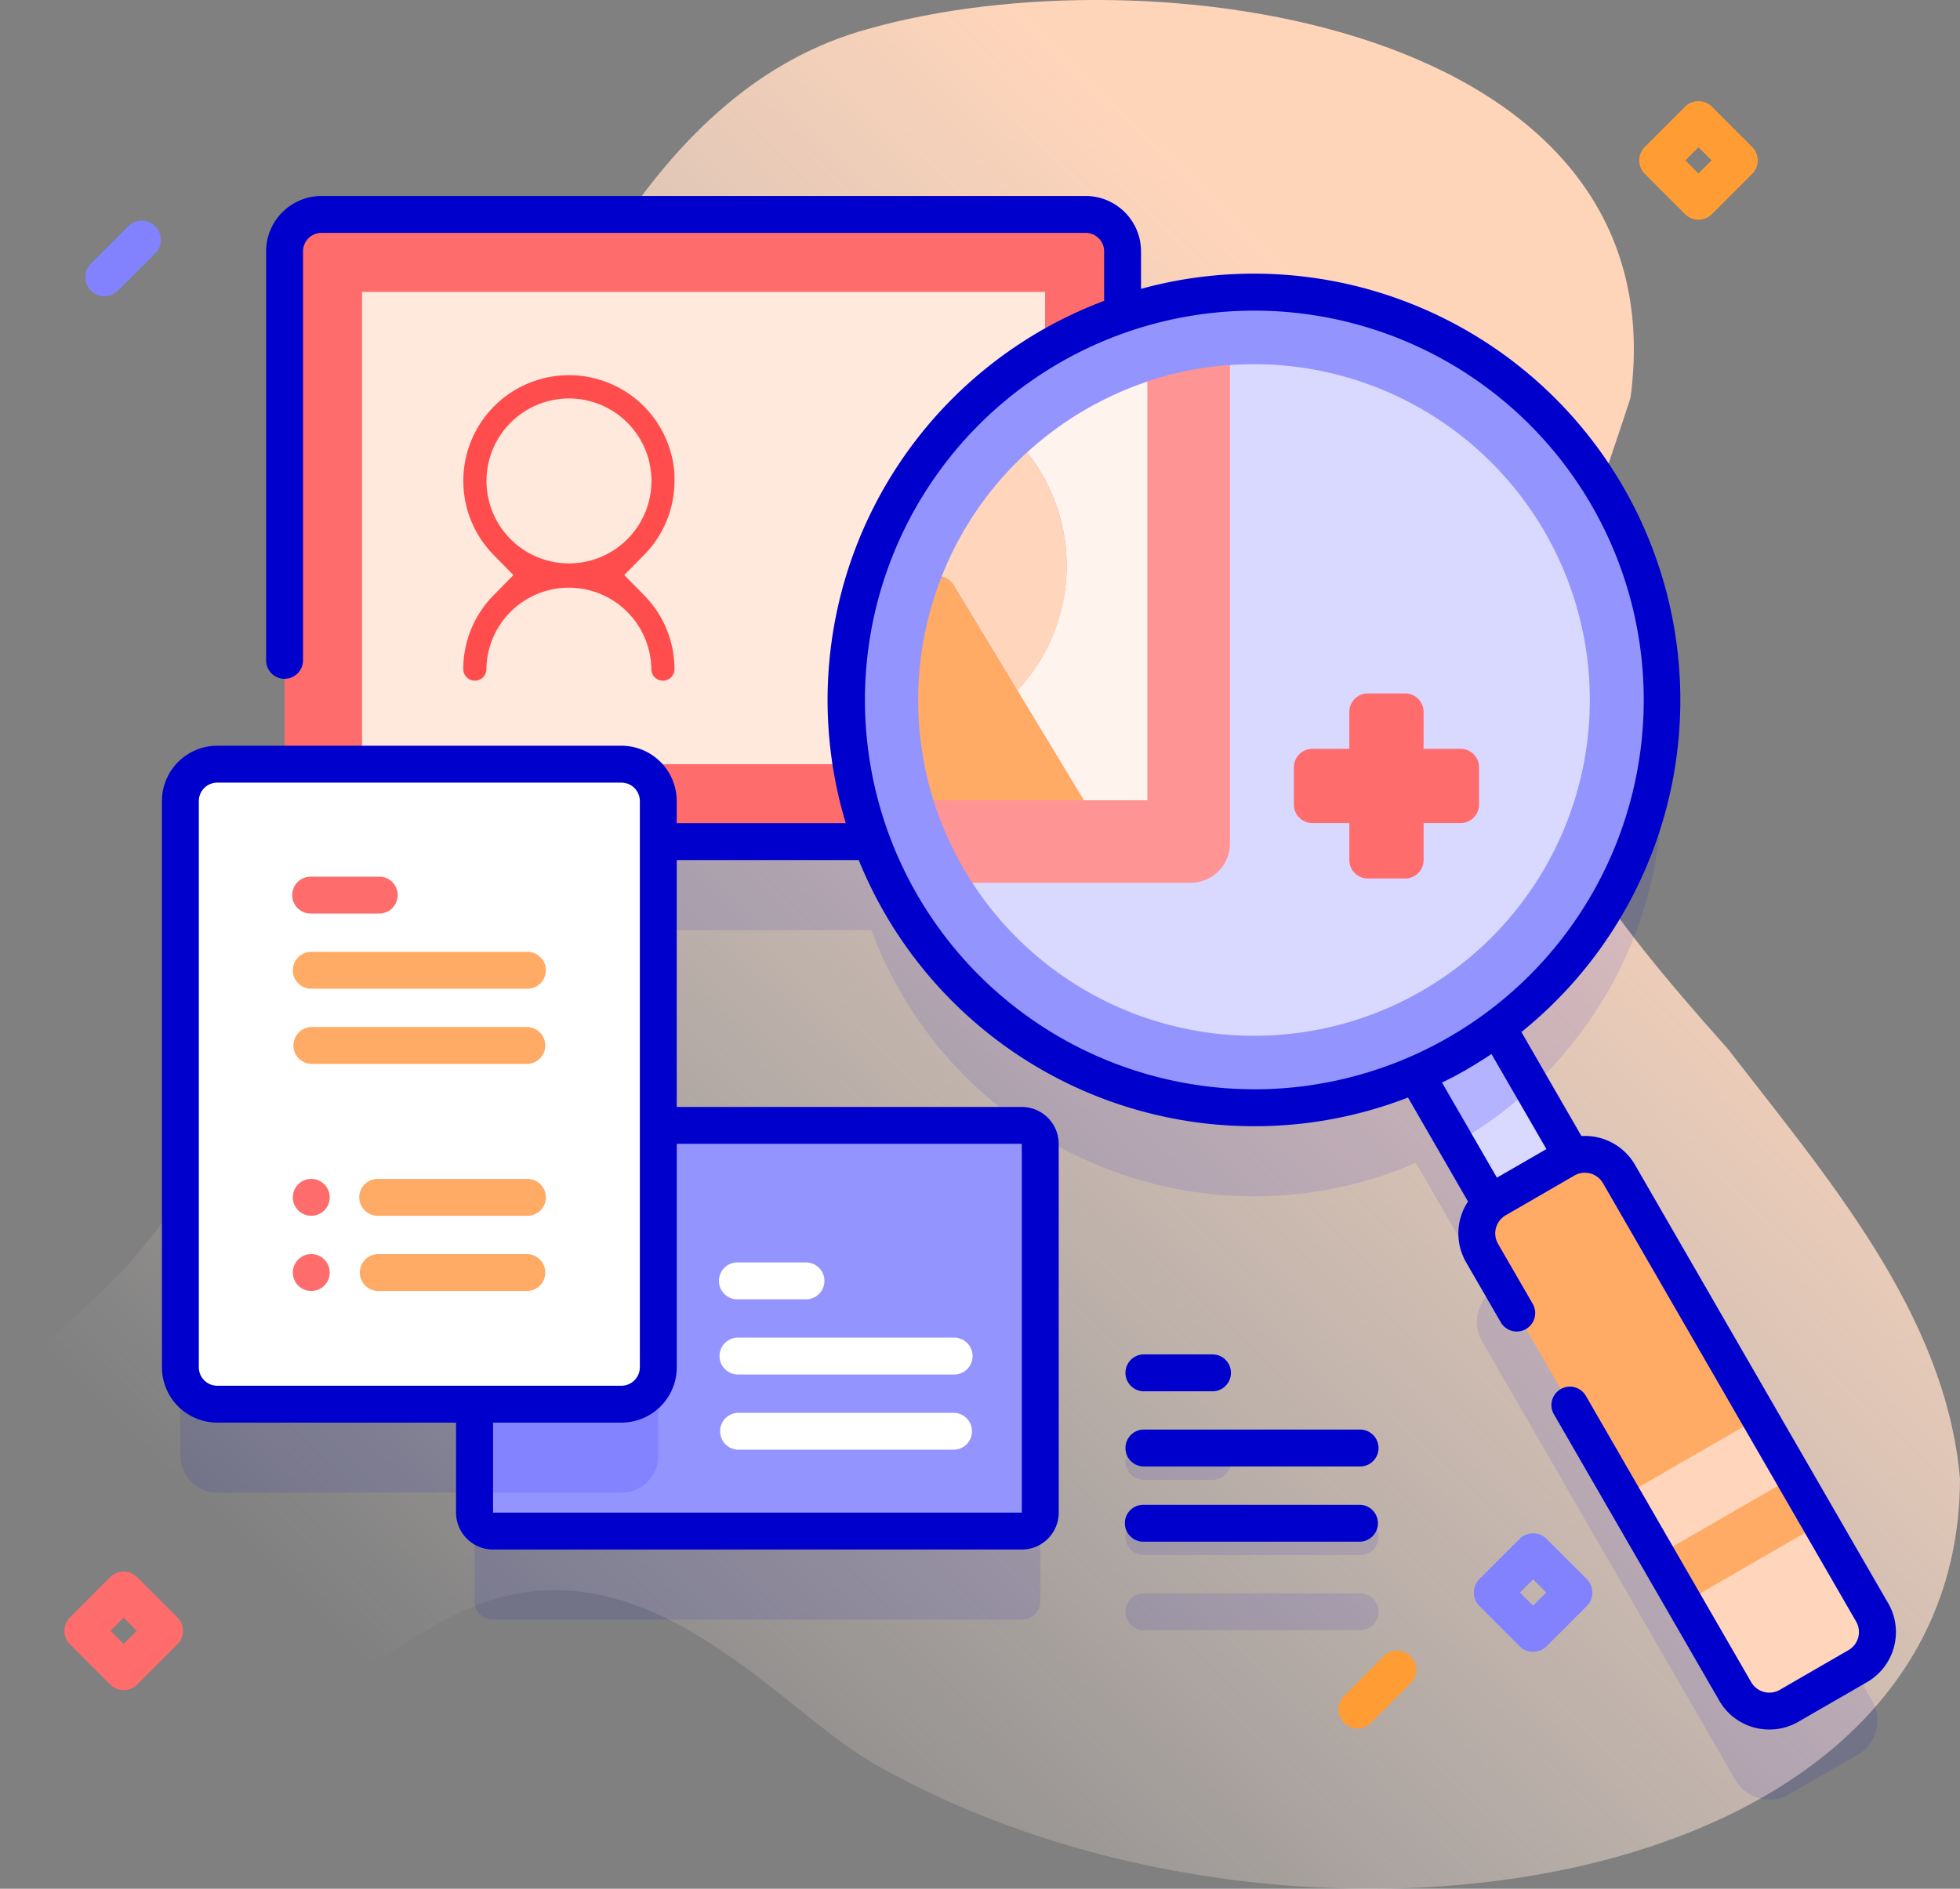 <svg id="Group_2112" data-name="Group 2112" xmlns="http://www.w3.org/2000/svg" xmlns:xlink="http://www.w3.org/1999/xlink" width="101.724" height="98.048" viewBox="0 0 101.724 98.048">
  <rect x="0" y="0" width="101.724" height="98.048" fill="#808080" stroke="none"/>
  <defs>
    <linearGradient id="linear-gradient" x1="0.272" y1="0.885" x2="0.98" y2="0.152" gradientUnits="objectBoundingBox">
      <stop offset="0" stop-color="#fff2ed" stop-opacity="0"/>
      <stop offset="0.294" stop-color="#ffe9dd" stop-opacity="0.373"/>
      <stop offset="0.787" stop-color="#ffd5ba"/>
    </linearGradient>
  </defs>
  <g id="Group_2111" data-name="Group 2111">
    <path id="Path_1708" data-name="Path 1708" d="M45.038,10.757C22.835,16.85,22.015,62.126,4.025,77.446c-8.85,7.537-1.034,18.213,3.753,19.729,8.921,2.826,12.058-3.141,17.83-4.9,8.432-2.551,15.021,5.807,19.659,8.478,21.2,12.208,56.418,7.367,56.458-14.731-.738-8.579-6.971-15.739-12.053-22.328-13.6-15.2-10.658-16.549-5.049-33.786,2.63-19.506-24.98-23.3-39.585-19.15Z" transform="translate(-0.001 -9.25)" fill="url(#linear-gradient)"/>
  </g>
  <g id="Explore" transform="translate(3.338 5.245)">
    <g id="Group_2106" data-name="Group 2106" transform="translate(5.066 4.929)">
      <g id="Group_2105" data-name="Group 2105">
        <g id="Group_2083" data-name="Group 2083" transform="translate(0.958 5.554)" opacity="0.1">
          <path id="Path_1812" data-name="Path 1812" d="M113.837,149.723,100.7,126.967a2.042,2.042,0,0,0-2.44-.907l-3.872-6.706A21.175,21.175,0,0,0,74.936,82.311V79.069a1.915,1.915,0,0,0-1.915-1.915H33.358a1.915,1.915,0,0,0-1.915,1.915v26.622H27.95a1.915,1.915,0,0,0-1.915,1.915V137a1.915,1.915,0,0,0,1.915,1.915H41.3v5.63a.958.958,0,0,0,.958.958H69.706a.958.958,0,0,0,.958-.958V125.4a.958.958,0,0,0-.958-.957H50.839V109.713H61.9a21.185,21.185,0,0,0,28.26,12.081l3.872,6.706a2.043,2.043,0,0,0-.434,2.567l13.138,22.756a2.043,2.043,0,0,0,2.791.748l3.563-2.057a2.043,2.043,0,0,0,.748-2.79Z" transform="translate(-26.035 -77.154)" fill="#00c"/>
          <path id="Path_1813" data-name="Path 1813" d="M282.969,388.089h3.559a.958.958,0,1,0,0-1.915h-3.559a.958.958,0,0,0,0,1.915Z" transform="translate(-232.992 -326.996)" fill="#00c"/>
          <path id="Path_1814" data-name="Path 1814" d="M294.188,406.555H282.969a.958.958,0,0,0,0,1.915h11.219a.958.958,0,1,0,0-1.915Z" transform="translate(-232.992 -343.474)" fill="#00c"/>
          <path id="Path_1815" data-name="Path 1815" d="M294.188,426.937H282.969a.958.958,0,0,0,0,1.915h11.219a.958.958,0,1,0,0-1.915Z" transform="translate(-232.992 -359.953)" fill="#00c"/>
        </g>
        <g id="Group_2099" data-name="Group 2099">
          <path id="Path_1816" data-name="Path 1816" d="M135.127,301.057V320.2a.957.957,0,0,1-.958.957H106.726a.958.958,0,0,1-.958-.957V301.057a.958.958,0,0,1,.958-.957H134.17A.957.957,0,0,1,135.127,301.057Z" transform="translate(-89.542 -251.851)" fill="#9494ff"/>
          <path id="Path_1817" data-name="Path 1817" d="M115.3,300.1v17.151a1.916,1.916,0,0,1-1.915,1.915h-7.62V301.057a.958.958,0,0,1,.958-.957Z" transform="translate(-89.542 -251.851)" fill="#8383ff"/>
          <g id="Group_2084" data-name="Group 2084" transform="translate(6.365 0.958)">
            <path id="Path_1818" data-name="Path 1818" d="M95.851,85.713H56.188A1.915,1.915,0,0,1,54.273,83.8V55.069a1.915,1.915,0,0,1,1.915-1.915H95.851a1.915,1.915,0,0,1,1.915,1.915V83.8A1.915,1.915,0,0,1,95.851,85.713Z" transform="translate(-54.273 -53.154)" fill="#ff6c6c"/>
            <path id="Path_1819" data-name="Path 1819" d="M0,0H24.516V35.45H0Z" transform="translate(39.472 4.022) rotate(90)" fill="#ffe8dc"/>
          </g>
          <g id="Group_2089" data-name="Group 2089" transform="translate(35.506 4.989)">
            <g id="Group_2085" data-name="Group 2085" transform="translate(29.163 37.453)">
              <path id="Path_1821" data-name="Path 1821" d="M0,0H4.881V10.206H0Z" transform="matrix(0.866, -0.5, 0.5, 0.866, 0, 2.44)" fill="#d9d9ff"/>
              <path id="Path_1822" data-name="Path 1822" d="M365.17,273.609a21.215,21.215,0,0,1-3.838,2.83c-.042.023-.082.048-.124.071l-2.472-4.284,4.228-2.44Z" transform="translate(-358.735 -269.786)" fill="#b3b3ff"/>
            </g>
            <g id="Group_2086" data-name="Group 2086">
              <circle id="Ellipse_91" data-name="Ellipse 91" cx="21.174" cy="21.174" r="21.174" fill="#9494ff"/>
              <path id="Path_1823" data-name="Path 1823" d="M264,126.261a17.434,17.434,0,0,1-23.338-5.6l13.373-26.883A17.434,17.434,0,0,1,264,126.261Z" transform="translate(-234.106 -89.991)" fill="#d9d9ff"/>
              <path id="Path_1824" data-name="Path 1824" d="M336.477,185.867h-1.92v-1.92a.958.958,0,0,0-.958-.957h-1.937a.958.958,0,0,0-.958.957v1.92h-1.92a.958.958,0,0,0-.958.958v1.937a.958.958,0,0,0,.958.958h1.92v1.92a.958.958,0,0,0,.958.957H333.6a.958.958,0,0,0,.958-.957v-1.92h1.92a.958.958,0,0,0,.957-.958v-1.937A.957.957,0,0,0,336.477,185.867Z" transform="translate(-304.583 -162.157)" fill="#ff6c6c"/>
            </g>
            <g id="Group_2088" data-name="Group 2088" transform="translate(32.74 44.76)">
              <path id="Path_1825" data-name="Path 1825" d="M397.175,334.5l-3.563,2.057a2.043,2.043,0,0,1-2.791-.748l-13.138-22.756a2.043,2.043,0,0,1,.748-2.791l3.563-2.057a2.043,2.043,0,0,1,2.791.748l13.138,22.756A2.043,2.043,0,0,1,397.175,334.5Z" transform="translate(-377.409 -307.936)" fill="#ffab66"/>
              <g id="Group_2087" data-name="Group 2087" transform="translate(7.569 13.658)">
                <path id="Path_1826" data-name="Path 1826" d="M0,0H8.2V3.554H0Z" transform="matrix(0.866, -0.5, 0.5, 0.866, 0, 4.1)" fill="#ffd6bb"/>
                <path id="Path_1827" data-name="Path 1827" d="M433.566,412.156l2.658,4.6a2.043,2.043,0,0,0,2.791.748l3.563-2.057a2.043,2.043,0,0,0,.748-2.79l-2.658-4.6Z" transform="translate(-430.38 -402.54)" fill="#ffd6bb"/>
              </g>
            </g>
          </g>
          <path id="Path_1828" data-name="Path 1828" d="M48.924,235.4H27.95a1.915,1.915,0,0,1-1.915-1.915V204.089a1.915,1.915,0,0,1,1.915-1.915H48.924a1.915,1.915,0,0,1,1.915,1.915v29.393A1.915,1.915,0,0,1,48.924,235.4Z" transform="translate(-25.078 -172.678)" fill="#fff"/>
          <g id="Group_2096" data-name="Group 2096" transform="translate(6.793 35.335)">
            <g id="Group_2090" data-name="Group 2090" transform="translate(0)">
              <path id="Path_1829" data-name="Path 1829" d="M61.021,234.583H57.463a.958.958,0,1,1,0-1.915h3.559a.958.958,0,0,1,0,1.915Z" transform="translate(-56.505 -232.668)" fill="#ff6c6c"/>
            </g>
            <g id="Group_2091" data-name="Group 2091" transform="translate(0 3.903)">
              <path id="Path_1830" data-name="Path 1830" d="M68.681,254.964H57.463a.957.957,0,1,1,0-1.915H68.681a.957.957,0,1,1,0,1.915Z" transform="translate(-56.505 -253.049)" fill="#ffab66"/>
            </g>
            <g id="Group_2092" data-name="Group 2092" transform="translate(0 7.806)">
              <path id="Path_1831" data-name="Path 1831" d="M68.681,275.346H57.463a.958.958,0,0,1,0-1.915H68.681a.958.958,0,0,1,0,1.915Z" transform="translate(-56.505 -273.431)" fill="#ffab66"/>
            </g>
            <g id="Group_2094" data-name="Group 2094" transform="translate(0 15.69)">
              <path id="Path_1832" data-name="Path 1832" d="M83.234,316.516H75.463a.957.957,0,1,1,0-1.915h7.772a.957.957,0,1,1,0,1.915Z" transform="translate(-71.058 -314.601)" fill="#ffab66"/>
              <g id="Group_2093" data-name="Group 2093">
                <circle id="Ellipse_92" data-name="Ellipse 92" cx="0.958" cy="0.958" r="0.958" fill="#ff6c6c"/>
                <circle id="Ellipse_93" data-name="Ellipse 93" cx="0.958" cy="0.958" r="0.958" transform="translate(0 3.903)" fill="#ff6c6c"/>
              </g>
            </g>
            <g id="Group_2095" data-name="Group 2095" transform="translate(3.447 19.593)">
              <path id="Path_1833" data-name="Path 1833" d="M83.234,336.9H75.463a.958.958,0,0,1,0-1.915h7.772a.958.958,0,0,1,0,1.915Z" transform="translate(-74.505 -334.983)" fill="#ffab66"/>
            </g>
          </g>
          <g id="Group_2097" data-name="Group 2097">
            <path id="Path_1834" data-name="Path 1834" d="M110.624,121.2,97.486,98.442a3,3,0,0,0-2.778-1.491l-3.116-5.4A22.133,22.133,0,0,0,71.85,52.971V51.023a2.876,2.876,0,0,0-2.873-2.873H29.316a2.876,2.876,0,0,0-2.873,2.873V72.287a.958.958,0,0,0,1.915,0V51.023a.959.959,0,0,1,.958-.958H68.978a.959.959,0,0,1,.957.958v2.571A22.135,22.135,0,0,0,56.526,80.709H47.754V79.561a2.876,2.876,0,0,0-2.873-2.873H23.908a2.876,2.876,0,0,0-2.873,2.873v29.393a2.876,2.876,0,0,0,2.873,2.873H36.3V116.5a1.917,1.917,0,0,0,1.915,1.915H65.663a1.917,1.917,0,0,0,1.915-1.915V97.356a1.917,1.917,0,0,0-1.915-1.915H47.754V82.624H57.2A22.124,22.124,0,0,0,77.752,96.44a21.976,21.976,0,0,0,7.954-1.49l3.115,5.4a2.993,2.993,0,0,0-.1,3.153l1.8,3.116a.957.957,0,1,0,1.658-.958l-1.8-3.116a1.085,1.085,0,0,1,.4-1.482L94.344,99a1.087,1.087,0,0,1,1.483.4l13.138,22.756a1.085,1.085,0,0,1-.4,1.483L105,125.7a1.085,1.085,0,0,1-1.482-.4l-8.581-14.862a.957.957,0,1,0-1.658.958l8.581,14.862a2.981,2.981,0,0,0,1.822,1.4,3.015,3.015,0,0,0,.782.1,2.984,2.984,0,0,0,1.5-.4l3.563-2.057a3,3,0,0,0,1.1-4.1ZM22.95,108.953V79.561a.959.959,0,0,1,.958-.958H44.881a.959.959,0,0,1,.958.958v29.393a.959.959,0,0,1-.958.958H23.908A.959.959,0,0,1,22.95,108.953Zm42.713-11.6V116.5H38.219v-4.673h6.663a2.876,2.876,0,0,0,2.873-2.873v-11.6Zm12.086-2.831a20.21,20.21,0,1,1,10.074-2.7A20.231,20.231,0,0,1,77.749,94.525Zm11.032-1.046q.647-.374,1.258-.785l2.851,4.937-2.569,1.483-2.85-4.936Q88.133,93.853,88.781,93.479Z" transform="translate(-21.035 -48.15)" fill="#00c"/>
            <path id="Path_1835" data-name="Path 1835" d="M282.969,364.089h3.559a.958.958,0,1,0,0-1.915h-3.559a.958.958,0,0,0,0,1.915Z" transform="translate(-232.035 -302.038)" fill="#00c"/>
            <path id="Path_1836" data-name="Path 1836" d="M294.188,382.555H282.969a.958.958,0,0,0,0,1.915h11.219a.958.958,0,1,0,0-1.915Z" transform="translate(-232.035 -318.516)" fill="#00c"/>
            <path id="Path_1837" data-name="Path 1837" d="M294.188,402.937H282.969a.957.957,0,0,0,0,1.915h11.219a.957.957,0,1,0,0-1.915Z" transform="translate(-232.035 -334.995)" fill="#00c"/>
          </g>
          <g id="Group_2098" data-name="Group 2098" transform="translate(39.245 8.773)">
            <path id="Path_1839" data-name="Path 1839" d="M245.509,93.96V118.8a2.04,2.04,0,0,1-2.041,2.039H232.136c-.165-.253-.322-.511-.475-.776a17.532,17.532,0,0,1-1.544-3.51l11.105-21.739A17.336,17.336,0,0,1,245.509,93.96Z" transform="translate(-229.323 -93.96)" fill="#ff9494"/>
            <path id="Path_1840" data-name="Path 1840" d="M259.608,98.44v21.739h-3.3l-3.449-5.7a9.464,9.464,0,0,0,.507-12.359,17.58,17.58,0,0,1,6.243-3.677Z" transform="translate(-247.709 -97.582)" fill="#fff3ee"/>
            <path id="Path_1841" data-name="Path 1841" d="M238.844,123.527a9.425,9.425,0,0,1-2.56,6.475l-3.3-5.452a1,1,0,0,0-.628-.463,17.371,17.371,0,0,1,4.433-6.446A9.426,9.426,0,0,1,238.844,123.527Z" transform="translate(-231.134 -113.105)" fill="#ffd6bb"/>
            <path id="Path_1842" data-name="Path 1842" d="M234.566,162.912h-7.8a17.439,17.439,0,0,1,.429-11.616,1,1,0,0,1,.628.463Z" transform="translate(-225.968 -140.316)" fill="#ffab66"/>
          </g>
          <path id="Path_1848" data-name="Path 1848" d="M172.926,100.785a6.985,6.985,0,1,0-11.972,4.883,6.96,6.96,0,0,0-2,4.883,2.1,2.1,0,0,0,4.2,0,2.781,2.781,0,0,1,5.561,0,2.1,2.1,0,1,0,4.2,0,6.958,6.958,0,0,0-2-4.883,6.958,6.958,0,0,0,2-4.883ZM165.94,98a2.781,2.781,0,1,1-2.781,2.781A2.784,2.784,0,0,1,165.94,98Z" transform="translate(-144.814 -85.989)" fill="#ff4d4d" stroke="#ffe8dc" stroke-width="3"/>
          <g id="Group_2107" data-name="Group 2107" transform="translate(28.939 55.362)">
            <path id="Path_1829-2" data-name="Path 1829" d="M61.021,234.583H57.463a.958.958,0,1,1,0-1.915h3.559a.958.958,0,0,1,0,1.915Z" transform="translate(-56.505 -232.668)" fill="#fff"/>
          </g>
          <g id="Group_2108" data-name="Group 2108" transform="translate(28.939 59.265)">
            <path id="Path_1830-2" data-name="Path 1830" d="M68.681,254.964H57.463a.957.957,0,1,1,0-1.915H68.681a.957.957,0,1,1,0,1.915Z" transform="translate(-56.505 -253.049)" fill="#fff"/>
          </g>
          <g id="Group_2109" data-name="Group 2109" transform="translate(28.939 63.168)">
            <path id="Path_1831-2" data-name="Path 1831" d="M68.681,275.346H57.463a.958.958,0,0,1,0-1.915H68.681a.958.958,0,0,1,0,1.915Z" transform="translate(-56.505 -273.431)" fill="#fff"/>
          </g>
        </g>
      </g>
    </g>
    <g id="Group_2110" data-name="Group 2110" transform="translate(0)">
      <path id="Path_1849" data-name="Path 1849" d="M421.768,15.411a.989.989,0,0,1-.7-.291l-2.086-2.086a.993.993,0,0,1,0-1.4l2.086-2.086a.993.993,0,0,1,1.4,0l2.086,2.086a.993.993,0,0,1,0,1.4L422.47,15.12A.989.989,0,0,1,421.768,15.411Zm-.681-3.08.681.681.681-.681-.681-.681Z" transform="translate(-336.955 -9.252)" fill="#ff9c33"/>
      <path id="Path_1850" data-name="Path 1850" d="M421.768,353.735a.989.989,0,0,1-.7-.291l-2.086-2.086a.993.993,0,0,1,0-1.4l2.086-2.086a.993.993,0,0,1,1.4,0l2.086,2.086a.993.993,0,0,1,0,1.4l-2.086,2.086A.989.989,0,0,1,421.768,353.735Zm-.681-3.079.681.681.681-.681-.681-.681Z" transform="translate(-345.538 -273.229)" fill="#8282ff"/>
      <path id="Path_1851" data-name="Path 1851" d="M75.284,211.67a.989.989,0,0,1-.7-.291L72.5,209.293a.993.993,0,0,1,0-1.4l2.086-2.086a.993.993,0,0,1,1.4,0l2.086,2.086a.993.993,0,0,1,0,1.4l-2.086,2.086A.99.99,0,0,1,75.284,211.67Zm-.681-3.08.681.681.681-.681-.681-.681Z" transform="translate(-72.204 -129.177)" fill="#ff6c6c"/>
      <path id="Path_1852" data-name="Path 1852" d="M403.567,418.435a.993.993,0,0,1-.7-1.7l1.987-1.987a.993.993,0,1,1,1.4,1.4l-1.987,1.987A.989.989,0,0,1,403.567,418.435Z" transform="translate(-336.439 -333.955)" fill="#ff9c33"/>
      <path id="Path_1853" data-name="Path 1853" d="M92.7,82.694A.993.993,0,0,1,92,81l1.987-1.987a.993.993,0,0,1,1.4,1.4L93.4,82.4A.99.99,0,0,1,92.7,82.694Z" transform="translate(-90.616 -72.561)" fill="#8282ff"/>
    </g>
  </g>
</svg>
